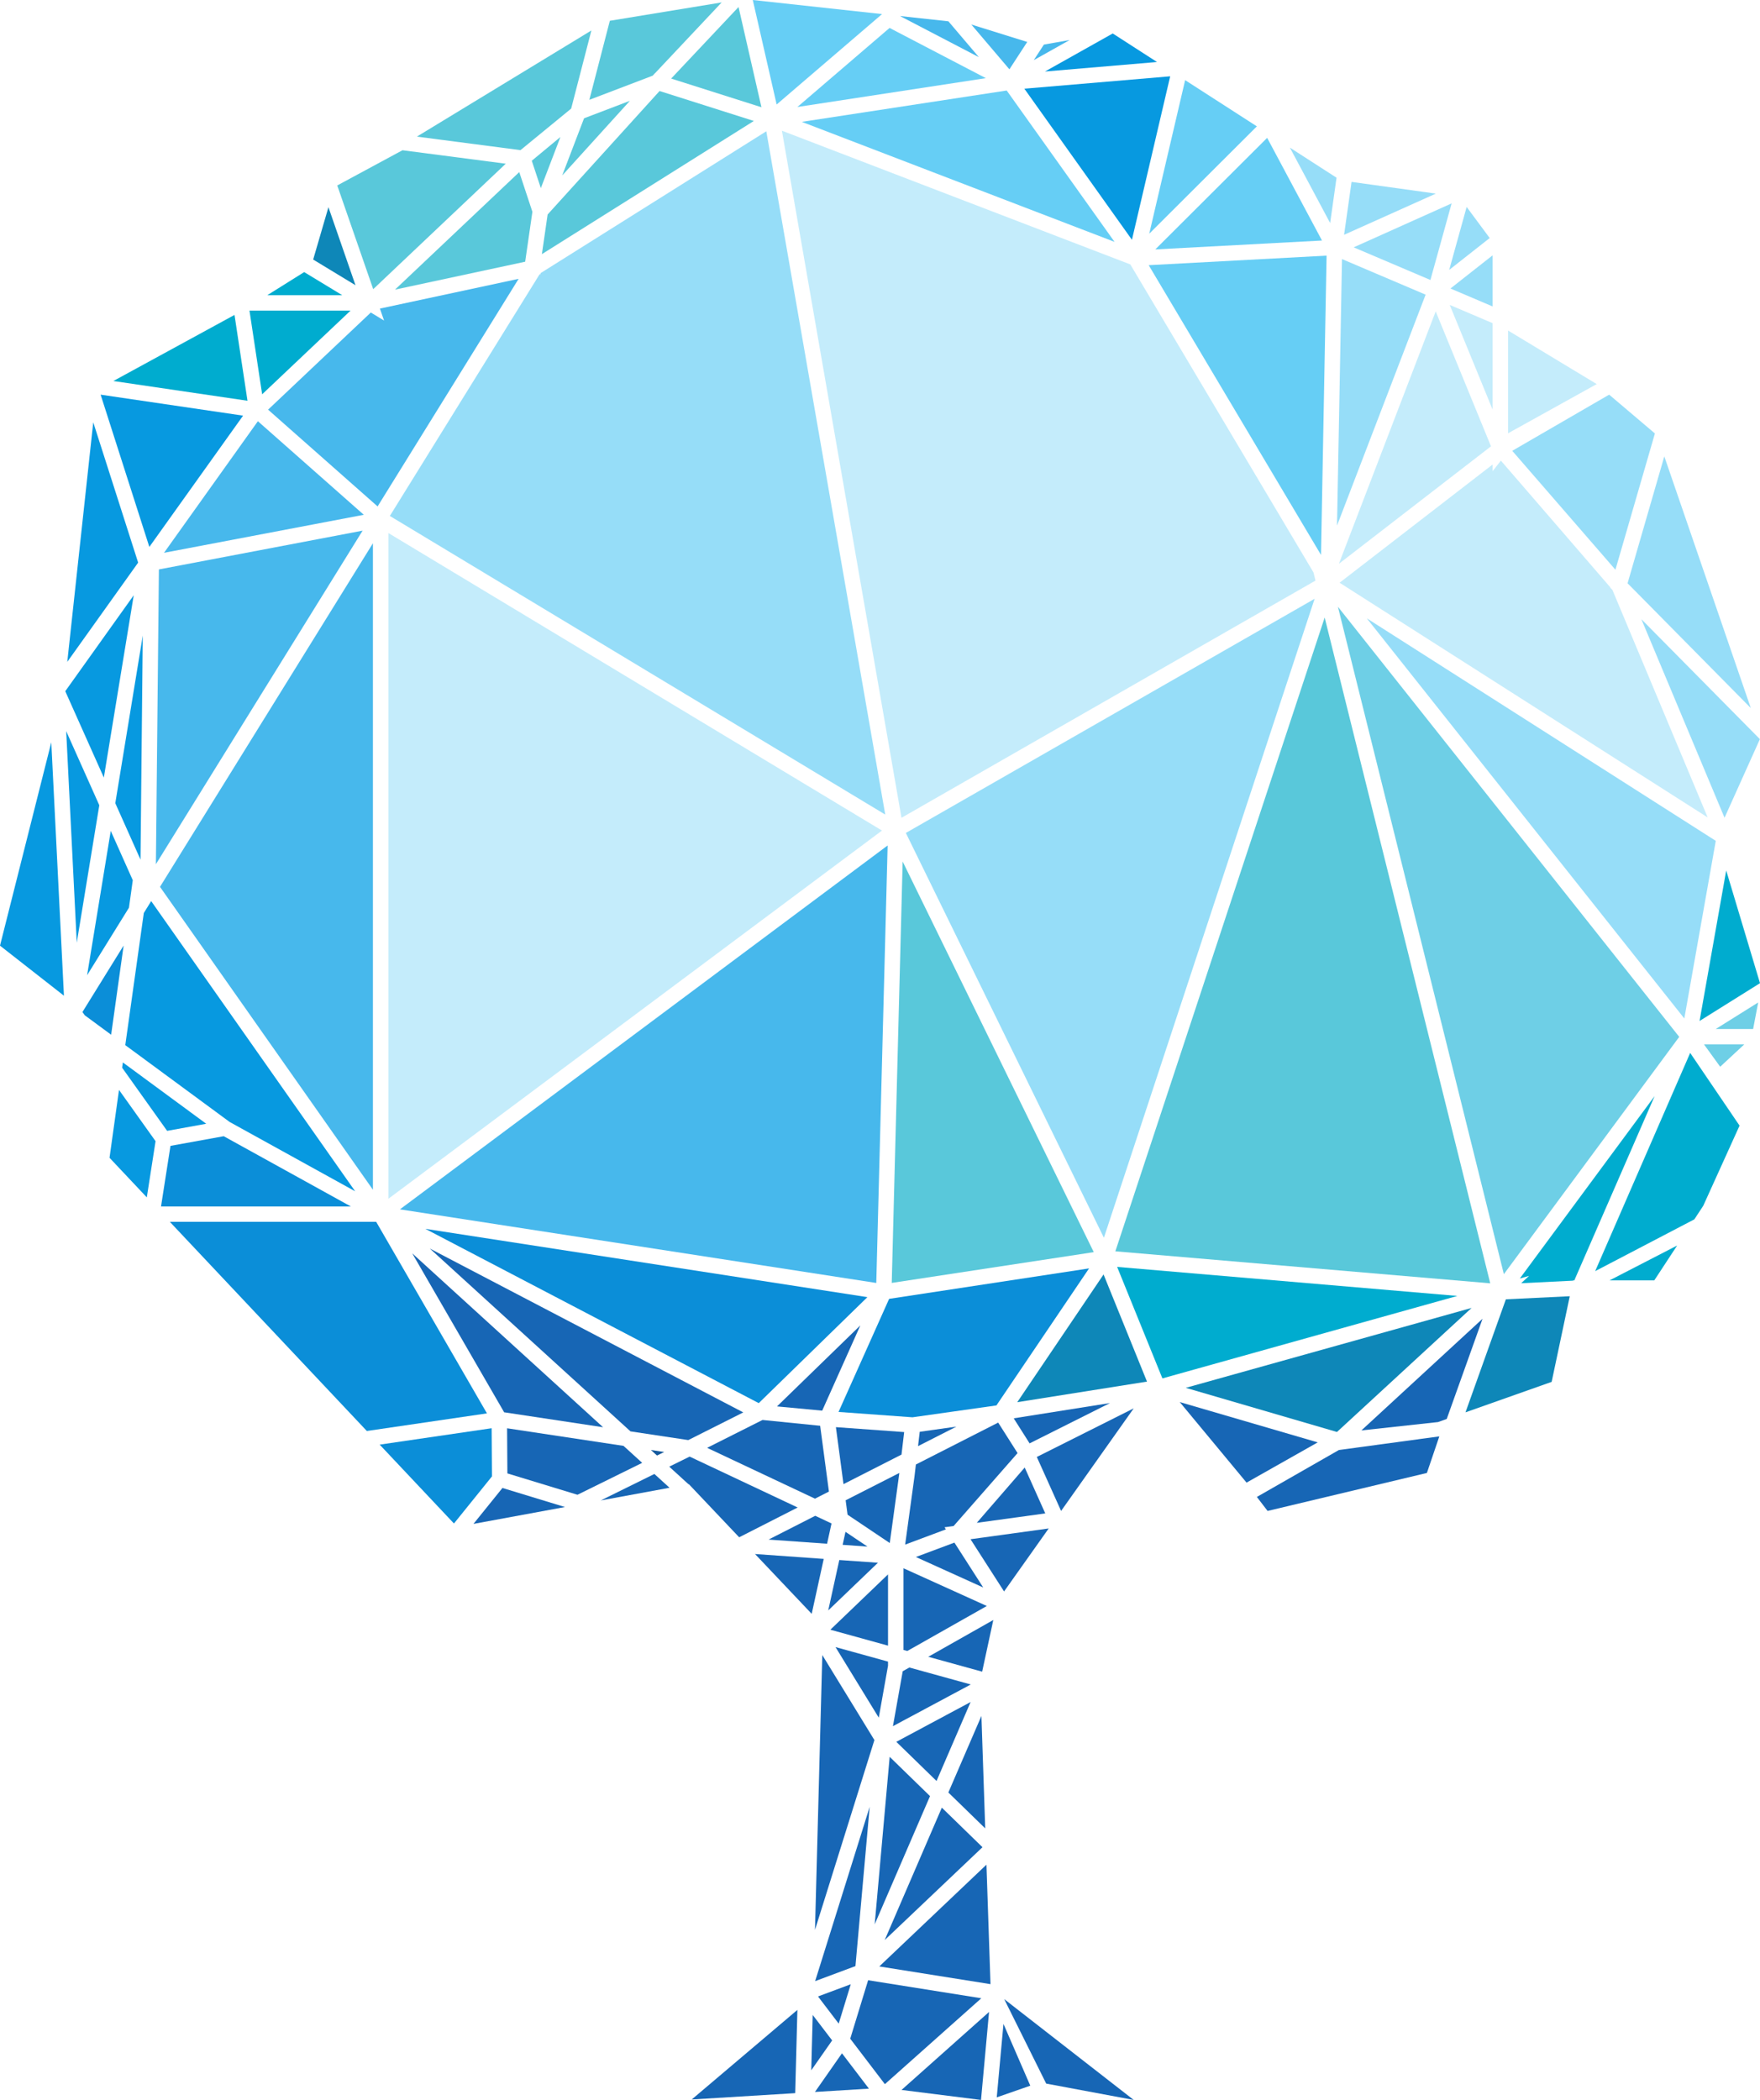 <svg width="166" height="198" viewBox="0 0 166 198" fill="none" xmlns="http://www.w3.org/2000/svg">
<path d="M161.824 97.025L165.829 94.52L165.351 97.025H161.824Z" fill="#6ECFE6"/>
<path d="M159.806 114.971L150.454 119.853L159.414 99.277L164.072 106.134L160.648 113.69L159.806 114.971Z" fill="#00ACCF"/>
<path d="M111.84 130.856L138.798 123.322L126.1 135.019L111.84 130.856Z" fill="#0E87B8"/>
<path d="M109.636 129.967L105.367 119.454L137.454 122.191L109.636 129.967Z" fill="#00ACCF"/>
<path d="M64.941 139.948L63.121 138.289L65.045 137.34L75.233 142.139L69.718 144.948L64.974 139.942L64.941 139.948" fill="#1766B5"/>
<path d="M38.88 118.174L56.882 134.572L47.551 133.162L38.88 118.174Z" fill="#1766B5"/>
<path d="M98.459 4.204L100.889 3.773L97.502 5.672L98.459 4.204Z" fill="#47B8EC"/>
<path d="M152.077 55.616L161.064 77.073L126.347 54.945L140.781 43.798V44.425L141.561 43.432L151.882 55.38L151.874 55.411L152.077 55.616Z" fill="#C4ECFB"/>
<path d="M89.088 144.004L89.216 144.201L85.372 145.637L86.255 139.192L86.384 138.086L94.147 134.133L95.975 137.008L89.943 143.886L89.088 144.004" fill="#1766B5"/>
<path d="M59.467 134.962L40.54 117.722L70.105 133.173L64.917 135.783L59.467 134.962" fill="#1766B5"/>
<path d="M62.645 136.906L61.969 137.24L61.395 136.718L62.645 136.906Z" fill="#14599D"/>
<path d="M60.57 137.93L54.466 140.939L47.856 138.924L47.828 134.67L58.809 136.328L60.57 137.93Z" fill="#1766B5"/>
<path d="M11.816 98.544L13.563 86.087L14.259 84.963L33.497 112.324L21.661 105.789L11.816 98.544Z" fill="#0799E0"/>
<path d="M83.921 145.49L79.941 142.818L79.76 141.459L84.824 138.882L84.809 139.009L83.921 145.49" fill="#1766B5"/>
<path d="M79.557 139.936L78.841 134.563L85.279 135.028L85.028 137.15L79.557 139.936Z" fill="#1766B5"/>
<path d="M14.987 53.69L34.2 50.034L14.704 81.483L14.987 53.69Z" fill="#47B8EC"/>
<path d="M50.215 19.97L49.534 24.676L37.256 27.309L48.976 16.226L50.215 19.97" fill="#59C8DA"/>
<path d="M50.976 25.76L72.278 12.379L83.495 76.804L36.77 48.648L50.891 25.867L50.995 25.845L50.976 25.76" fill="#96DDF8"/>
<path d="M83.72 79.718L82.649 120.968L37.721 114.027L83.72 79.718Z" fill="#47B8EC"/>
<path d="M36.63 113.03V50.258L83.188 78.312L36.63 113.03Z" fill="#C4ECFB"/>
<path d="M84.107 120.964L85.137 81.233L103.162 118.062L84.107 120.964Z" fill="#59C8DA"/>
<path d="M35.173 51.223V112.178L15.091 83.619L35.173 51.223Z" fill="#47B8EC"/>
<path d="M81.811 122.305L71.564 132.299L40.116 115.864L81.811 122.305Z" fill="#0B8ED8"/>
<path d="M81.147 124.968L77.549 133.007L73.285 132.608L81.147 124.968Z" fill="#1766B5"/>
<path d="M86.748 135L90.208 134.512L86.587 136.354L86.748 135Z" fill="#1766B5"/>
<path d="M93.982 132.515L86.064 133.634L79.089 133.129L83.86 122.467L102.718 119.595L93.982 132.515Z" fill="#0B8ED8"/>
<path d="M85.439 78.537L123.992 56.46L104.118 116.704L85.439 78.537Z" fill="#96DDF8"/>
<path d="M108.344 25.004L125.121 24.103L124.595 52.322L108.344 25.004Z" fill="#66CEF5"/>
<path d="M126.105 49.558L126.575 24.428L134.462 27.783L126.105 49.558Z" fill="#96DDF8"/>
<path d="M135.412 29.36L140.627 42.083L126.283 53.158L135.412 29.36Z" fill="#C4ECFB"/>
<path d="M108.964 23.518L119.516 12.999L124.687 22.678L108.964 23.518Z" fill="#66CEF5"/>
<path d="M96.615 8.363L110.37 7.195L106.763 22.61L96.615 8.363Z" fill="#0799E0"/>
<path d="M105.122 22.805L75.625 11.49L94.95 8.534L105.122 22.805Z" fill="#66CEF5"/>
<path d="M106.609 24.931L123.884 53.971L124.075 54.743L85.027 77.108L73.748 12.323L106.609 24.931" fill="#C4ECFB"/>
<path d="M71.101 11.405L51.11 23.963L51.651 20.224L62.209 8.582L71.101 11.405Z" fill="#59C8DA"/>
<path d="M50.156 15.156L52.858 12.917L51.011 17.738L50.156 15.156Z" fill="#59C8DA"/>
<path d="M35.2 27.265L31.809 17.486L37.962 14.166L47.702 15.435L35.2 27.265Z" fill="#59C8DA"/>
<path d="M35.833 29.096L48.916 26.29L35.614 47.75L25.286 38.626L34.974 29.466L36.225 30.226L35.833 29.096" fill="#47B8EC"/>
<path d="M34.312 48.538L15.469 52.123L24.323 39.716L34.312 48.538Z" fill="#47B8EC"/>
<path d="M13.252 81.053L10.874 75.732L13.466 59.922L13.252 81.053Z" fill="#0799E0"/>
<path d="M12.524 82.995L12.162 85.587L8.215 91.953L10.446 78.342L12.524 82.995Z" fill="#0799E0"/>
<path d="M71.92 133.886L77.356 134.434L78.183 140.637L76.867 141.306L66.693 136.513L71.92 133.886" fill="#1766B5"/>
<path d="M78.427 143.644L78.009 145.555L72.489 145.164L76.893 142.92L78.427 143.644" fill="#1766B5"/>
<path d="M79.745 144.433L81.819 145.826L79.476 145.659L79.745 144.433Z" fill="#1766B5"/>
<path d="M82.804 147.348L78.118 151.843L79.161 147.091L82.804 147.348Z" fill="#1766B5"/>
<path d="M83.757 148.446V155.165L78.319 153.662L83.757 148.446Z" fill="#1766B5"/>
<path d="M96.648 138.371L98.588 142.697L92.128 143.585L96.648 138.371Z" fill="#1766B5"/>
<path d="M97.11 136.093L95.611 133.73L104.694 132.29L97.11 136.093Z" fill="#1766B5"/>
<path d="M95.946 132.21L104.086 120.167L108.183 130.268L95.946 132.21Z" fill="#0E87B8"/>
<path d="M124.941 58.226L140.557 121.002L105.198 117.984L124.941 58.226Z" fill="#59C8DA"/>
<path d="M126.189 57.208L158.381 97.763L141.842 120.137L126.189 57.208Z" fill="#6ECFE6"/>
<path d="M158.862 96.031L128.915 58.301L161.829 79.281L158.862 96.031Z" fill="#96DDF8"/>
<path d="M140.781 38.622L136.735 28.749L140.781 30.47V38.622Z" fill="#C4ECFB"/>
<path d="M127.676 23.321L136.915 19.177L134.914 26.399L127.676 23.321Z" fill="#96DDF8"/>
<path d="M125.457 21.029L121.659 13.919L126.06 16.756L125.457 21.029Z" fill="#96DDF8"/>
<path d="M108.394 22.036L111.78 7.557L118.545 11.914L108.394 22.036Z" fill="#66CEF5"/>
<path d="M98.558 6.744L104.951 3.156L109.126 5.846L98.558 6.744Z" fill="#0799E0"/>
<path d="M75.209 10.088L83.903 2.634L92.983 7.368L75.209 10.088Z" fill="#66CEF5"/>
<path d="M73.252 9.852L71.001 -1.55887e-05L83.193 1.328L73.252 9.852Z" fill="#66CEF5"/>
<path d="M71.818 10.112L63.303 7.408L69.658 0.661L71.818 10.112Z" fill="#59C8DA"/>
<path d="M53.026 16.545L55.087 11.153L59.41 9.506L53.026 16.545Z" fill="#59C8DA"/>
<path d="M53.872 10.239L49.092 14.156L39.32 12.881L55.778 2.873L53.872 10.239" fill="#59C8DA"/>
<path d="M33.529 26.893L29.537 24.472L30.978 19.537L33.529 26.893Z" fill="#0E87B8"/>
<path d="M24.725 37.178L23.53 29.285H33.065L24.725 37.178Z" fill="#00ACCF"/>
<path d="M14.086 51.568L9.49 37.212L22.927 39.19L14.086 51.568Z" fill="#0799E0"/>
<path d="M9.794 73.316L6.156 65.173L12.614 56.125L9.794 73.316Z" fill="#0799E0"/>
<path d="M9.366 75.925L7.24 88.887L6.243 68.937L9.366 75.925Z" fill="#0799E0"/>
<path d="M7.775 95.422L11.66 89.154L10.483 97.562L7.996 95.731L7.775 95.422" fill="#0B8ED8"/>
<path d="M11.588 100.175L19.451 105.957L15.763 106.627L11.519 100.672L11.588 100.175" fill="#0799E0"/>
<path d="M16.079 108.042L21.101 107.131L33.09 113.755H15.187L16.079 108.042" fill="#0B8ED8"/>
<path d="M16.018 115.203H35.48L45.928 133.264L34.6 134.926L16.018 115.203" fill="#0B8ED8"/>
<path d="M47.389 140.298L53.286 142.095L44.657 143.685L47.389 140.298Z" fill="#1766B5"/>
<path d="M61.721 138.977L63.149 140.278L56.664 141.473L61.721 138.977Z" fill="#1766B5"/>
<path d="M77.693 146.986L76.558 152.165L71.212 146.525L77.693 146.986Z" fill="#1766B5"/>
<path d="M80.243 187.091L79.105 190.802L77.153 188.242L80.243 187.091Z" fill="#1766B5"/>
<path d="M80.684 185.379L76.882 186.797L82.027 170.36L80.684 185.379Z" fill="#1766B5"/>
<path d="M76.868 181.965L77.558 156.052L82.472 164.066L76.868 181.965Z" fill="#1766B5"/>
<path d="M76.654 189.986L78.487 192.388L76.516 195.206L76.654 189.986Z" fill="#1766B5"/>
<path d="M79.413 193.601L81.955 196.935L76.864 197.247L79.413 193.601Z" fill="#1766B5"/>
<path d="M92.527 198L85.031 197.056L93.286 189.703L92.527 198Z" fill="#1766B5"/>
<path d="M94.646 190.833L97.175 196.655L94.011 197.756L94.646 190.833Z" fill="#1766B5"/>
<path d="M83.461 196.511L80.192 192.226L81.88 186.712L92.555 188.412L83.461 196.511" fill="#1766B5"/>
<path d="M82.499 181.441L83.912 165.648L87.718 169.352L82.499 181.441Z" fill="#1766B5"/>
<path d="M88.832 170.44L92.666 174.17L83.444 182.925L88.832 170.44Z" fill="#1766B5"/>
<path d="M84.539 164.233L91.546 160.481L88.332 167.926L84.539 164.233Z" fill="#1766B5"/>
<path d="M84.22 162.757L85.143 157.577L85.768 157.226L91.562 158.826L84.22 162.757" fill="#1766B5"/>
<path d="M83.757 157.053L82.884 161.956L78.804 155.3L83.757 156.67V157.053" fill="#1766B5"/>
<path d="M85.215 155.569V147.868L93.075 151.426L85.575 155.669L85.215 155.569Z" fill="#1766B5"/>
<path d="M86.385 146.807L90.019 145.449L92.735 149.681L86.385 146.807Z" fill="#1766B5"/>
<path d="M91.538 145.131L98.911 144.116L94.702 150.055L91.538 145.131Z" fill="#1766B5"/>
<path d="M100.081 142.464L97.79 137.374L106.93 132.791L100.081 142.464Z" fill="#1766B5"/>
<path d="M143.35 120.544L156.062 103.347L148.487 120.725H148.374L148.367 120.752L143.473 120.992L144.221 120.3L143.35 120.544Z" fill="#00ACCF"/>
<path d="M160.3 96.266L162.813 82.075L166 92.702L160.3 96.266Z" fill="#00ACCF"/>
<path d="M162.655 77.105L154.813 58.385L165.989 69.693L162.655 77.105Z" fill="#96DDF8"/>
<path d="M165.133 66.762L153.51 54.996L156.974 43.033L165.133 66.762Z" fill="#96DDF8"/>
<path d="M152.364 53.719L142.633 42.507L151.774 37.211L156.088 40.87L152.364 53.719Z" fill="#96DDF8"/>
<path d="M150.6 36.214L142.238 40.854V31.165L150.6 36.214Z" fill="#C4ECFB"/>
<path d="M136.804 27.203L140.781 24.074V28.895L136.804 27.203Z" fill="#96DDF8"/>
<path d="M140.505 22.444L136.686 25.449L138.332 19.513L140.505 22.444Z" fill="#96DDF8"/>
<path d="M126.771 22.138L127.476 17.151L135.428 18.255L126.771 22.138Z" fill="#96DDF8"/>
<path d="M95.206 6.535L91.615 2.313L96.886 3.955L95.206 6.535Z" fill="#47B8EC"/>
<path d="M92.322 5.387L84.888 1.513L89.451 2.009L92.322 5.387Z" fill="#47B8EC"/>
<path d="M61.766 6.92L61.757 6.917L61.561 7.135L55.587 9.412L57.518 1.96L68.066 0.229L61.766 6.92Z" fill="#59C8DA"/>
<path d="M28.69 25.655L32.284 27.836H25.207L28.69 25.655Z" fill="#00ACCF"/>
<path d="M22.118 29.694L23.343 37.787L10.691 35.925L22.118 29.694Z" fill="#00ACCF"/>
<path d="M8.795 39.818L13.03 53.048L6.346 62.407L8.795 39.818Z" fill="#0799E0"/>
<path d="M4.837 69.989L6.031 93.884L0 89.164L4.837 69.989Z" fill="#0799E0"/>
<path d="M11.224 102.765L14.672 107.6L13.847 112.898L10.33 109.165L11.224 102.765" fill="#0799E0"/>
<path d="M46.371 134.665L46.401 139.207L42.817 143.648L35.81 136.211L46.371 134.665Z" fill="#0B8ED8"/>
<path d="M65.242 197.956L75.209 189.51L75.002 197.359L65.242 197.956Z" fill="#1766B5"/>
<path d="M98.675 196.458L94.715 188.493L106.93 198L98.675 196.458Z" fill="#1766B5"/>
<path d="M93.422 187.082L82.933 185.412L93.04 175.817L93.422 187.082Z" fill="#1766B5"/>
<path d="M92.924 172.396L89.447 169.011L92.566 161.792L92.924 172.396Z" fill="#1766B5"/>
<path d="M92.635 157.619L87.553 156.215L93.687 152.746L92.635 157.619Z" fill="#1766B5"/>
<path d="M117.573 139.793L111.274 132.199L124.285 135.999L117.573 139.793Z" fill="#1766B5"/>
<path d="M135.63 134.084L128.405 134.872L139.83 124.344L136.452 133.793L135.63 134.084" fill="#1766B5"/>
<path d="M146.349 130.294L138.222 133.167L142.031 122.51L148.058 122.219L146.349 130.294" fill="#0E87B8"/>
<path d="M156.028 120.725H151.809L158.185 117.438L156.028 120.725Z" fill="#00ACCF"/>
<path d="M162.245 100.582L160.718 98.474H164.517L162.245 100.582Z" fill="#6ECFE6"/>
<path d="M119.557 142.464L118.545 141.144L126.283 136.718L135.754 135.434L134.583 138.882L119.557 142.464Z" fill="#1766B5"/>
</svg>
